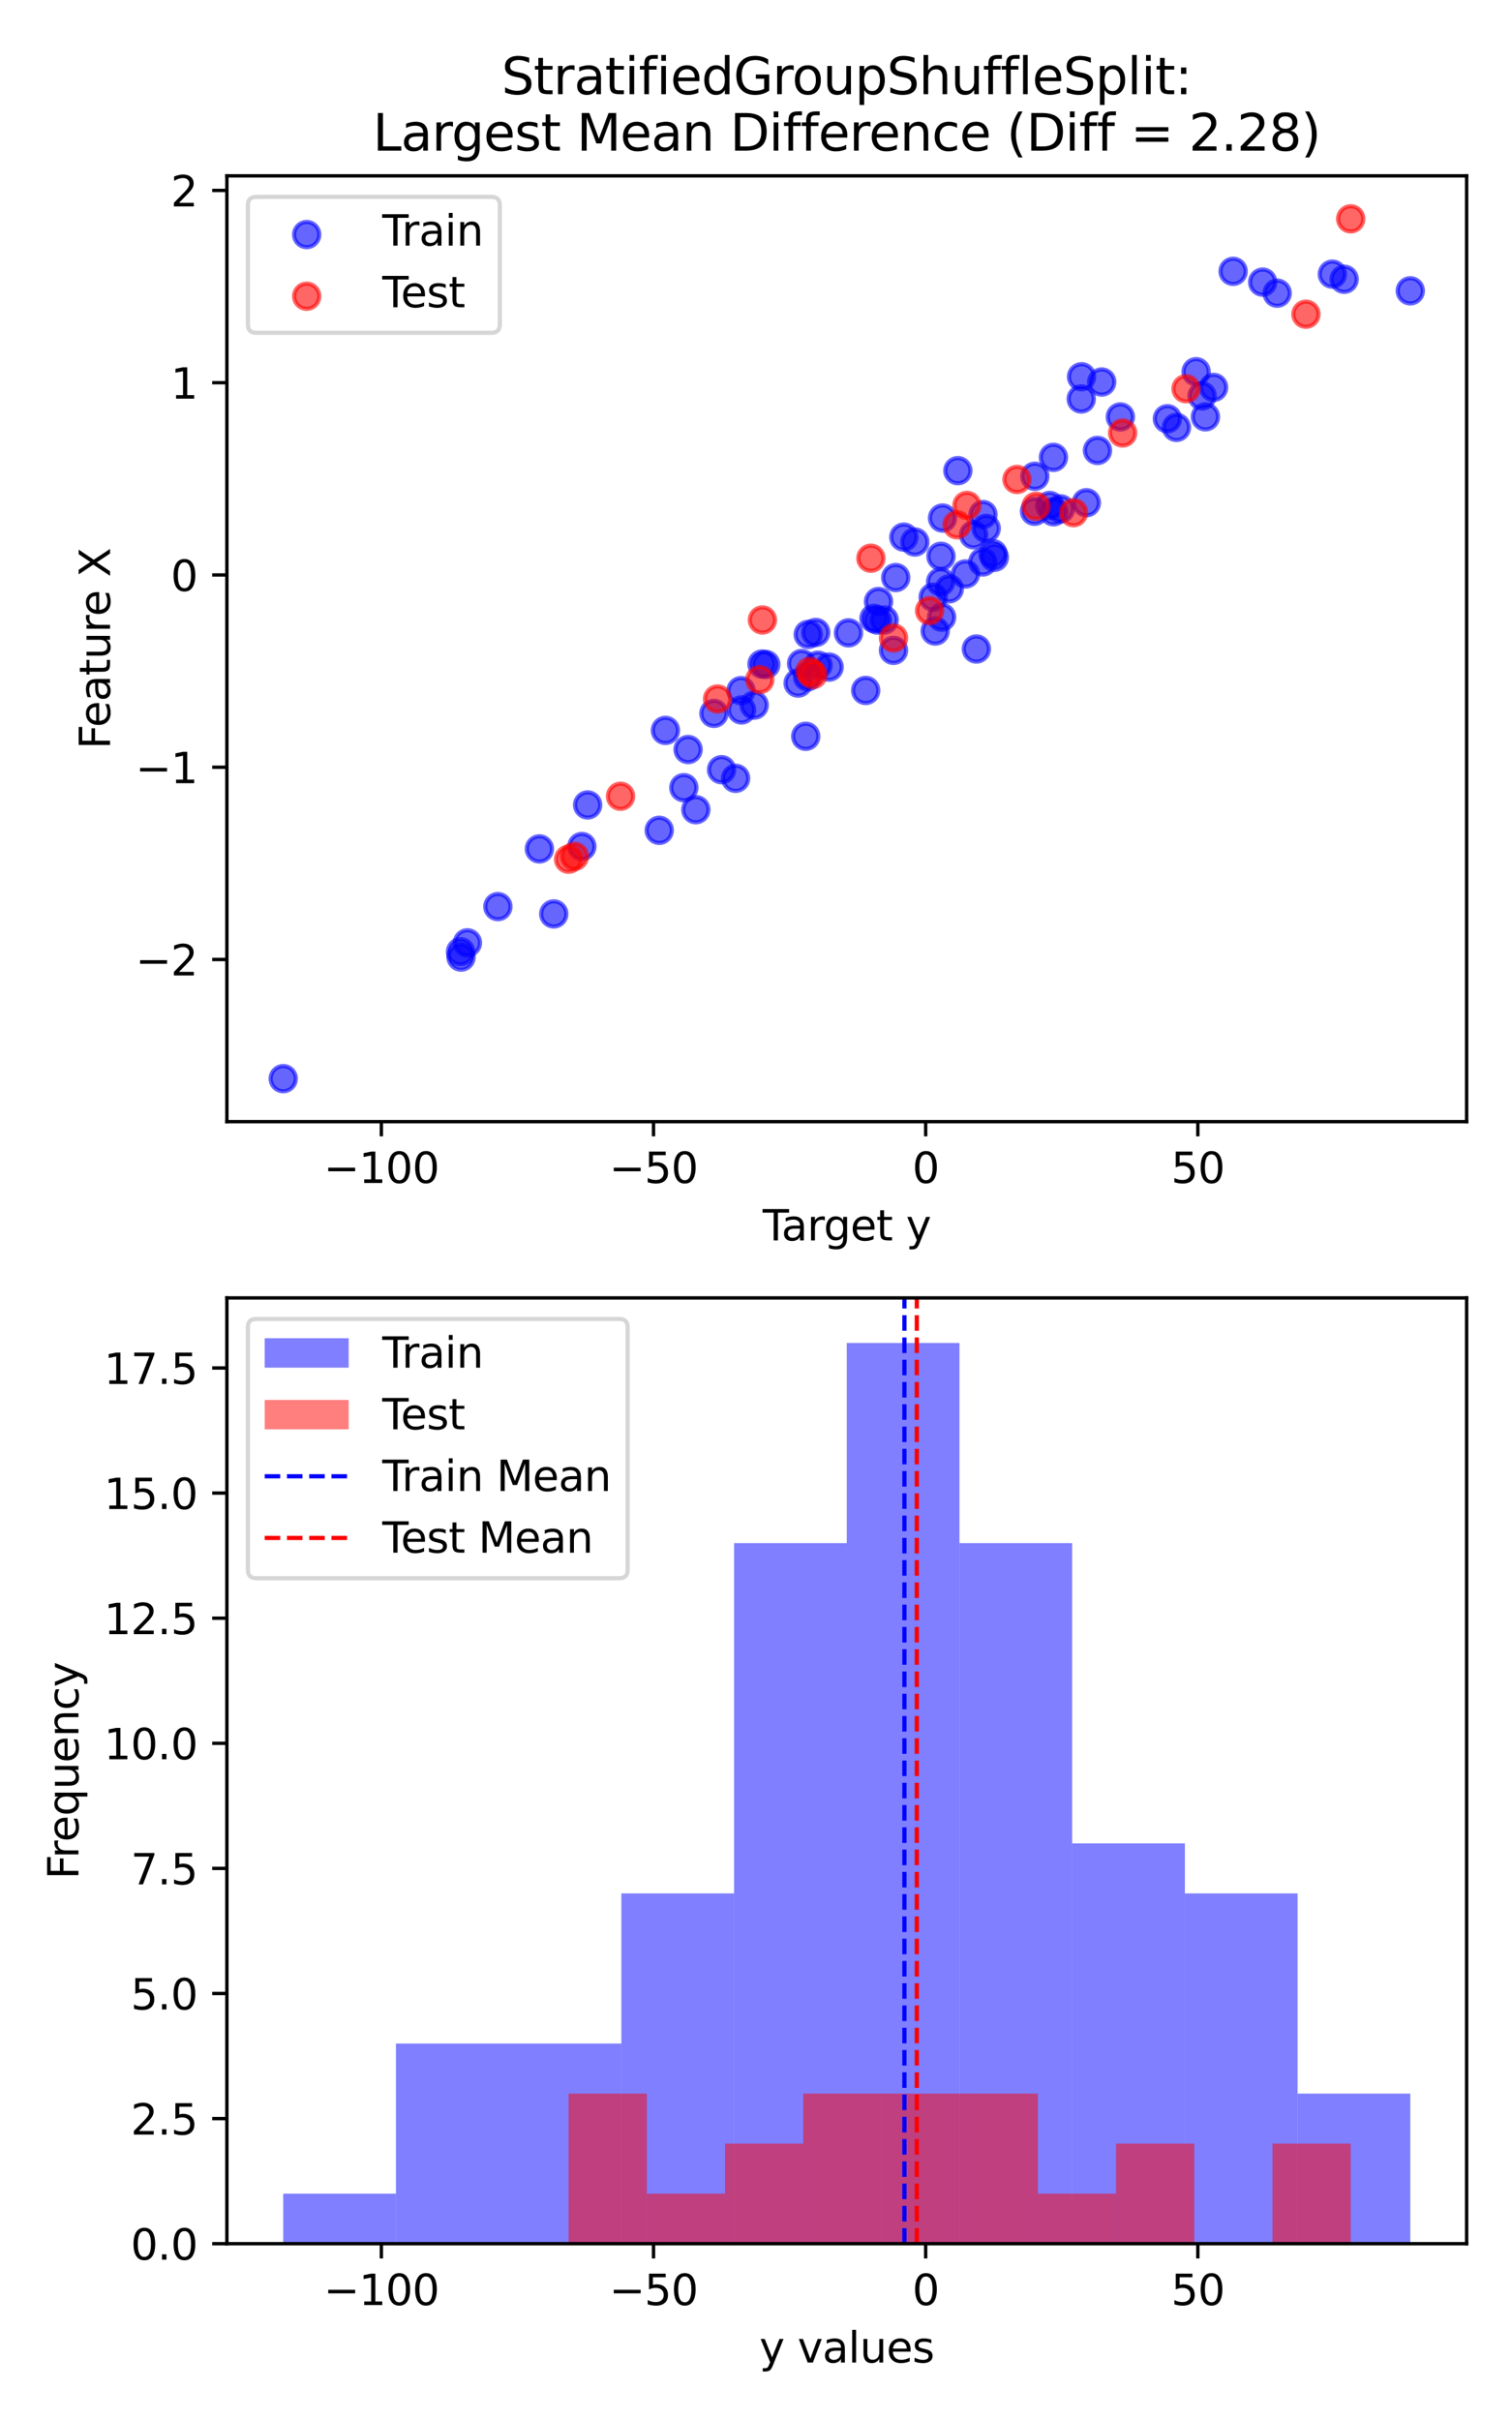 <?xml version="1.0" encoding="utf-8" standalone="no"?>
<!DOCTYPE svg PUBLIC "-//W3C//DTD SVG 1.1//EN"
  "http://www.w3.org/Graphics/SVG/1.1/DTD/svg11.dtd">
<svg xmlns:xlink="http://www.w3.org/1999/xlink" width="360pt" height="576pt" viewBox="0 0 360 576" xmlns="http://www.w3.org/2000/svg" version="1.1">
 <defs>
  <style type="text/css">*{stroke-linejoin: round; stroke-linecap: butt}</style>
 </defs>
 <g id="figure_1">
  <g id="patch_1">
   <path d="M 0 576 
L 360 576 
L 360 0 
L 0 0 
z
" style="fill: #ffffff"/>
  </g>
  <g id="axes_1">
   <g id="patch_2">
    <path d="M 54.02 266.968 
L 349.2 266.968 
L 349.2 41.856 
L 54.02 41.856 
z
" style="fill: #ffffff"/>
   </g>
   <g id="PathCollection_1">
    <defs>
     <path id="m5d47b882ef" d="M 0 3 
C 0.796 3 1.559 2.684 2.121 2.121 
C 2.684 1.559 3 0.796 3 0 
C 3 -0.796 2.684 -1.559 2.121 -2.121 
C 1.559 -2.684 0.796 -3 0 -3 
C -0.796 -3 -1.559 -2.684 -2.121 -2.121 
C -2.684 -1.559 -3 -0.796 -3 0 
C -3 0.796 -2.684 1.559 -2.121 2.121 
C -1.559 2.684 -0.796 3 0 3 
z
" style="stroke: #0000ff; stroke-opacity: 0.6"/>
    </defs>
    <g clip-path="url(#pacba5c7663)">
     <use xlink:href="#m5d47b882ef" x="286.207" y="94.235" style="fill: #0000ff; fill-opacity: 0.6; stroke: #0000ff; stroke-opacity: 0.6"/>
     <use xlink:href="#m5d47b882ef" x="175.145" y="185.254" style="fill: #0000ff; fill-opacity: 0.6; stroke: #0000ff; stroke-opacity: 0.6"/>
     <use xlink:href="#m5d47b882ef" x="234.04" y="122.471" style="fill: #0000ff; fill-opacity: 0.6; stroke: #0000ff; stroke-opacity: 0.6"/>
     <use xlink:href="#m5d47b882ef" x="197.409" y="158.78" style="fill: #0000ff; fill-opacity: 0.6; stroke: #0000ff; stroke-opacity: 0.6"/>
     <use xlink:href="#m5d47b882ef" x="261.305" y="107.212" style="fill: #0000ff; fill-opacity: 0.6; stroke: #0000ff; stroke-opacity: 0.6"/>
     <use xlink:href="#m5d47b882ef" x="181.429" y="158.058" style="fill: #0000ff; fill-opacity: 0.6; stroke: #0000ff; stroke-opacity: 0.6"/>
     <use xlink:href="#m5d47b882ef" x="228.06" y="112.023" style="fill: #0000ff; fill-opacity: 0.6; stroke: #0000ff; stroke-opacity: 0.6"/>
     <use xlink:href="#m5d47b882ef" x="250.819" y="108.86" style="fill: #0000ff; fill-opacity: 0.6; stroke: #0000ff; stroke-opacity: 0.6"/>
     <use xlink:href="#m5d47b882ef" x="262.314" y="90.928" style="fill: #0000ff; fill-opacity: 0.6; stroke: #0000ff; stroke-opacity: 0.6"/>
     <use xlink:href="#m5d47b882ef" x="266.749" y="99.24" style="fill: #0000ff; fill-opacity: 0.6; stroke: #0000ff; stroke-opacity: 0.6"/>
     <use xlink:href="#m5d47b882ef" x="320.037" y="66.469" style="fill: #0000ff; fill-opacity: 0.6; stroke: #0000ff; stroke-opacity: 0.6"/>
     <use xlink:href="#m5d47b882ef" x="224.188" y="146.904" style="fill: #0000ff; fill-opacity: 0.6; stroke: #0000ff; stroke-opacity: 0.6"/>
     <use xlink:href="#m5d47b882ef" x="158.435" y="173.85" style="fill: #0000ff; fill-opacity: 0.6; stroke: #0000ff; stroke-opacity: 0.6"/>
     <use xlink:href="#m5d47b882ef" x="236.749" y="132.653" style="fill: #0000ff; fill-opacity: 0.6; stroke: #0000ff; stroke-opacity: 0.6"/>
     <use xlink:href="#m5d47b882ef" x="109.651" y="226.53" style="fill: #0000ff; fill-opacity: 0.6; stroke: #0000ff; stroke-opacity: 0.6"/>
     <use xlink:href="#m5d47b882ef" x="246.384" y="113.364" style="fill: #0000ff; fill-opacity: 0.6; stroke: #0000ff; stroke-opacity: 0.6"/>
     <use xlink:href="#m5d47b882ef" x="257.508" y="89.671" style="fill: #0000ff; fill-opacity: 0.6; stroke: #0000ff; stroke-opacity: 0.6"/>
     <use xlink:href="#m5d47b882ef" x="67.437" y="256.736" style="fill: #0000ff; fill-opacity: 0.6; stroke: #0000ff; stroke-opacity: 0.6"/>
     <use xlink:href="#m5d47b882ef" x="224.041" y="132.409" style="fill: #0000ff; fill-opacity: 0.6; stroke: #0000ff; stroke-opacity: 0.6"/>
     <use xlink:href="#m5d47b882ef" x="182.34" y="158.164" style="fill: #0000ff; fill-opacity: 0.6; stroke: #0000ff; stroke-opacity: 0.6"/>
     <use xlink:href="#m5d47b882ef" x="257.437" y="94.961" style="fill: #0000ff; fill-opacity: 0.6; stroke: #0000ff; stroke-opacity: 0.6"/>
     <use xlink:href="#m5d47b882ef" x="317.227" y="65.251" style="fill: #0000ff; fill-opacity: 0.6; stroke: #0000ff; stroke-opacity: 0.6"/>
     <use xlink:href="#m5d47b882ef" x="304.087" y="69.781" style="fill: #0000ff; fill-opacity: 0.6; stroke: #0000ff; stroke-opacity: 0.6"/>
     <use xlink:href="#m5d47b882ef" x="206.117" y="164.338" style="fill: #0000ff; fill-opacity: 0.6; stroke: #0000ff; stroke-opacity: 0.6"/>
     <use xlink:href="#m5d47b882ef" x="223.961" y="138.491" style="fill: #0000ff; fill-opacity: 0.6; stroke: #0000ff; stroke-opacity: 0.6"/>
     <use xlink:href="#m5d47b882ef" x="176.435" y="164.387" style="fill: #0000ff; fill-opacity: 0.6; stroke: #0000ff; stroke-opacity: 0.6"/>
     <use xlink:href="#m5d47b882ef" x="139.918" y="191.592" style="fill: #0000ff; fill-opacity: 0.6; stroke: #0000ff; stroke-opacity: 0.6"/>
     <use xlink:href="#m5d47b882ef" x="258.658" y="119.659" style="fill: #0000ff; fill-opacity: 0.6; stroke: #0000ff; stroke-opacity: 0.6"/>
     <use xlink:href="#m5d47b882ef" x="192.284" y="161.094" style="fill: #0000ff; fill-opacity: 0.6; stroke: #0000ff; stroke-opacity: 0.6"/>
     <use xlink:href="#m5d47b882ef" x="163.83" y="178.404" style="fill: #0000ff; fill-opacity: 0.6; stroke: #0000ff; stroke-opacity: 0.6"/>
     <use xlink:href="#m5d47b882ef" x="215.199" y="127.843" style="fill: #0000ff; fill-opacity: 0.6; stroke: #0000ff; stroke-opacity: 0.6"/>
     <use xlink:href="#m5d47b882ef" x="194.221" y="150.535" style="fill: #0000ff; fill-opacity: 0.6; stroke: #0000ff; stroke-opacity: 0.6"/>
     <use xlink:href="#m5d47b882ef" x="287.011" y="99.211" style="fill: #0000ff; fill-opacity: 0.6; stroke: #0000ff; stroke-opacity: 0.6"/>
     <use xlink:href="#m5d47b882ef" x="222.663" y="150.2" style="fill: #0000ff; fill-opacity: 0.6; stroke: #0000ff; stroke-opacity: 0.6"/>
     <use xlink:href="#m5d47b882ef" x="249.927" y="120.314" style="fill: #0000ff; fill-opacity: 0.6; stroke: #0000ff; stroke-opacity: 0.6"/>
     <use xlink:href="#m5d47b882ef" x="179.574" y="167.829" style="fill: #0000ff; fill-opacity: 0.6; stroke: #0000ff; stroke-opacity: 0.6"/>
     <use xlink:href="#m5d47b882ef" x="300.635" y="67.155" style="fill: #0000ff; fill-opacity: 0.6; stroke: #0000ff; stroke-opacity: 0.6"/>
     <use xlink:href="#m5d47b882ef" x="210.517" y="147.567" style="fill: #0000ff; fill-opacity: 0.6; stroke: #0000ff; stroke-opacity: 0.6"/>
     <use xlink:href="#m5d47b882ef" x="212.737" y="154.795" style="fill: #0000ff; fill-opacity: 0.6; stroke: #0000ff; stroke-opacity: 0.6"/>
     <use xlink:href="#m5d47b882ef" x="202.024" y="150.631" style="fill: #0000ff; fill-opacity: 0.6; stroke: #0000ff; stroke-opacity: 0.6"/>
     <use xlink:href="#m5d47b882ef" x="250.846" y="121.808" style="fill: #0000ff; fill-opacity: 0.6; stroke: #0000ff; stroke-opacity: 0.6"/>
     <use xlink:href="#m5d47b882ef" x="231.815" y="127.294" style="fill: #0000ff; fill-opacity: 0.6; stroke: #0000ff; stroke-opacity: 0.6"/>
     <use xlink:href="#m5d47b882ef" x="229.877" y="136.618" style="fill: #0000ff; fill-opacity: 0.6; stroke: #0000ff; stroke-opacity: 0.6"/>
     <use xlink:href="#m5d47b882ef" x="335.783" y="69.221" style="fill: #0000ff; fill-opacity: 0.6; stroke: #0000ff; stroke-opacity: 0.6"/>
     <use xlink:href="#m5d47b882ef" x="232.474" y="154.474" style="fill: #0000ff; fill-opacity: 0.6; stroke: #0000ff; stroke-opacity: 0.6"/>
     <use xlink:href="#m5d47b882ef" x="252.514" y="121.127" style="fill: #0000ff; fill-opacity: 0.6; stroke: #0000ff; stroke-opacity: 0.6"/>
     <use xlink:href="#m5d47b882ef" x="246.322" y="121.693" style="fill: #0000ff; fill-opacity: 0.6; stroke: #0000ff; stroke-opacity: 0.6"/>
     <use xlink:href="#m5d47b882ef" x="208.906" y="147.587" style="fill: #0000ff; fill-opacity: 0.6; stroke: #0000ff; stroke-opacity: 0.6"/>
     <use xlink:href="#m5d47b882ef" x="109.774" y="227.806" style="fill: #0000ff; fill-opacity: 0.6; stroke: #0000ff; stroke-opacity: 0.6"/>
     <use xlink:href="#m5d47b882ef" x="208.089" y="147.184" style="fill: #0000ff; fill-opacity: 0.6; stroke: #0000ff; stroke-opacity: 0.6"/>
     <use xlink:href="#m5d47b882ef" x="162.816" y="187.479" style="fill: #0000ff; fill-opacity: 0.6; stroke: #0000ff; stroke-opacity: 0.6"/>
     <use xlink:href="#m5d47b882ef" x="176.556" y="168.979" style="fill: #0000ff; fill-opacity: 0.6; stroke: #0000ff; stroke-opacity: 0.6"/>
     <use xlink:href="#m5d47b882ef" x="118.545" y="215.787" style="fill: #0000ff; fill-opacity: 0.6; stroke: #0000ff; stroke-opacity: 0.6"/>
     <use xlink:href="#m5d47b882ef" x="111.292" y="224.407" style="fill: #0000ff; fill-opacity: 0.6; stroke: #0000ff; stroke-opacity: 0.6"/>
     <use xlink:href="#m5d47b882ef" x="190.032" y="162.583" style="fill: #0000ff; fill-opacity: 0.6; stroke: #0000ff; stroke-opacity: 0.6"/>
     <use xlink:href="#m5d47b882ef" x="280.108" y="101.733" style="fill: #0000ff; fill-opacity: 0.6; stroke: #0000ff; stroke-opacity: 0.6"/>
     <use xlink:href="#m5d47b882ef" x="277.951" y="99.669" style="fill: #0000ff; fill-opacity: 0.6; stroke: #0000ff; stroke-opacity: 0.6"/>
     <use xlink:href="#m5d47b882ef" x="138.536" y="201.481" style="fill: #0000ff; fill-opacity: 0.6; stroke: #0000ff; stroke-opacity: 0.6"/>
     <use xlink:href="#m5d47b882ef" x="165.677" y="192.72" style="fill: #0000ff; fill-opacity: 0.6; stroke: #0000ff; stroke-opacity: 0.6"/>
     <use xlink:href="#m5d47b882ef" x="191.84" y="175.256" style="fill: #0000ff; fill-opacity: 0.6; stroke: #0000ff; stroke-opacity: 0.6"/>
     <use xlink:href="#m5d47b882ef" x="293.604" y="64.584" style="fill: #0000ff; fill-opacity: 0.6; stroke: #0000ff; stroke-opacity: 0.6"/>
     <use xlink:href="#m5d47b882ef" x="288.943" y="92.209" style="fill: #0000ff; fill-opacity: 0.6; stroke: #0000ff; stroke-opacity: 0.6"/>
     <use xlink:href="#m5d47b882ef" x="234.813" y="125.779" style="fill: #0000ff; fill-opacity: 0.6; stroke: #0000ff; stroke-opacity: 0.6"/>
     <use xlink:href="#m5d47b882ef" x="224.415" y="123.301" style="fill: #0000ff; fill-opacity: 0.6; stroke: #0000ff; stroke-opacity: 0.6"/>
     <use xlink:href="#m5d47b882ef" x="131.848" y="217.531" style="fill: #0000ff; fill-opacity: 0.6; stroke: #0000ff; stroke-opacity: 0.6"/>
     <use xlink:href="#m5d47b882ef" x="236.418" y="131.776" style="fill: #0000ff; fill-opacity: 0.6; stroke: #0000ff; stroke-opacity: 0.6"/>
     <use xlink:href="#m5d47b882ef" x="217.814" y="129.01" style="fill: #0000ff; fill-opacity: 0.6; stroke: #0000ff; stroke-opacity: 0.6"/>
     <use xlink:href="#m5d47b882ef" x="156.961" y="197.632" style="fill: #0000ff; fill-opacity: 0.6; stroke: #0000ff; stroke-opacity: 0.6"/>
     <use xlink:href="#m5d47b882ef" x="284.791" y="88.476" style="fill: #0000ff; fill-opacity: 0.6; stroke: #0000ff; stroke-opacity: 0.6"/>
     <use xlink:href="#m5d47b882ef" x="222.184" y="142.144" style="fill: #0000ff; fill-opacity: 0.6; stroke: #0000ff; stroke-opacity: 0.6"/>
     <use xlink:href="#m5d47b882ef" x="194.761" y="158.336" style="fill: #0000ff; fill-opacity: 0.6; stroke: #0000ff; stroke-opacity: 0.6"/>
     <use xlink:href="#m5d47b882ef" x="213.273" y="137.469" style="fill: #0000ff; fill-opacity: 0.6; stroke: #0000ff; stroke-opacity: 0.6"/>
     <use xlink:href="#m5d47b882ef" x="171.8" y="183.201" style="fill: #0000ff; fill-opacity: 0.6; stroke: #0000ff; stroke-opacity: 0.6"/>
     <use xlink:href="#m5d47b882ef" x="209.171" y="143.179" style="fill: #0000ff; fill-opacity: 0.6; stroke: #0000ff; stroke-opacity: 0.6"/>
     <use xlink:href="#m5d47b882ef" x="233.995" y="133.762" style="fill: #0000ff; fill-opacity: 0.6; stroke: #0000ff; stroke-opacity: 0.6"/>
     <use xlink:href="#m5d47b882ef" x="190.856" y="157.931" style="fill: #0000ff; fill-opacity: 0.6; stroke: #0000ff; stroke-opacity: 0.6"/>
     <use xlink:href="#m5d47b882ef" x="128.425" y="202.051" style="fill: #0000ff; fill-opacity: 0.6; stroke: #0000ff; stroke-opacity: 0.6"/>
     <use xlink:href="#m5d47b882ef" x="169.982" y="169.793" style="fill: #0000ff; fill-opacity: 0.6; stroke: #0000ff; stroke-opacity: 0.6"/>
     <use xlink:href="#m5d47b882ef" x="226.021" y="140.147" style="fill: #0000ff; fill-opacity: 0.6; stroke: #0000ff; stroke-opacity: 0.6"/>
     <use xlink:href="#m5d47b882ef" x="192.433" y="151.002" style="fill: #0000ff; fill-opacity: 0.6; stroke: #0000ff; stroke-opacity: 0.6"/>
    </g>
   </g>
   <g id="PathCollection_2">
    <defs>
     <path id="m75a3aa0523" d="M 0 3 
C 0.796 3 1.559 2.684 2.121 2.121 
C 2.684 1.559 3 0.796 3 0 
C 3 -0.796 2.684 -1.559 2.121 -2.121 
C 1.559 -2.684 0.796 -3 0 -3 
C -0.796 -3 -1.559 -2.684 -2.121 -2.121 
C -2.684 -1.559 -3 -0.796 -3 0 
C -3 0.796 -2.684 1.559 -2.121 2.121 
C -1.559 2.684 -0.796 3 0 3 
z
" style="stroke: #ff0000; stroke-opacity: 0.6"/>
    </defs>
    <g clip-path="url(#pacba5c7663)">
     <use xlink:href="#m75a3aa0523" x="207.354" y="132.868" style="fill: #ff0000; fill-opacity: 0.6; stroke: #ff0000; stroke-opacity: 0.6"/>
     <use xlink:href="#m75a3aa0523" x="267.296" y="103.058" style="fill: #ff0000; fill-opacity: 0.6; stroke: #ff0000; stroke-opacity: 0.6"/>
     <use xlink:href="#m75a3aa0523" x="242.142" y="114.121" style="fill: #ff0000; fill-opacity: 0.6; stroke: #ff0000; stroke-opacity: 0.6"/>
     <use xlink:href="#m75a3aa0523" x="246.688" y="120.51" style="fill: #ff0000; fill-opacity: 0.6; stroke: #ff0000; stroke-opacity: 0.6"/>
     <use xlink:href="#m75a3aa0523" x="227.872" y="124.905" style="fill: #ff0000; fill-opacity: 0.6; stroke: #ff0000; stroke-opacity: 0.6"/>
     <use xlink:href="#m75a3aa0523" x="230.226" y="120.303" style="fill: #ff0000; fill-opacity: 0.6; stroke: #ff0000; stroke-opacity: 0.6"/>
     <use xlink:href="#m75a3aa0523" x="193.577" y="160.569" style="fill: #ff0000; fill-opacity: 0.6; stroke: #ff0000; stroke-opacity: 0.6"/>
     <use xlink:href="#m75a3aa0523" x="170.85" y="166.373" style="fill: #ff0000; fill-opacity: 0.6; stroke: #ff0000; stroke-opacity: 0.6"/>
     <use xlink:href="#m75a3aa0523" x="212.743" y="151.846" style="fill: #ff0000; fill-opacity: 0.6; stroke: #ff0000; stroke-opacity: 0.6"/>
     <use xlink:href="#m75a3aa0523" x="181.524" y="147.566" style="fill: #ff0000; fill-opacity: 0.6; stroke: #ff0000; stroke-opacity: 0.6"/>
     <use xlink:href="#m75a3aa0523" x="221.337" y="145.348" style="fill: #ff0000; fill-opacity: 0.6; stroke: #ff0000; stroke-opacity: 0.6"/>
     <use xlink:href="#m75a3aa0523" x="255.605" y="122.021" style="fill: #ff0000; fill-opacity: 0.6; stroke: #ff0000; stroke-opacity: 0.6"/>
     <use xlink:href="#m75a3aa0523" x="136.794" y="203.825" style="fill: #ff0000; fill-opacity: 0.6; stroke: #ff0000; stroke-opacity: 0.6"/>
     <use xlink:href="#m75a3aa0523" x="282.392" y="92.525" style="fill: #ff0000; fill-opacity: 0.6; stroke: #ff0000; stroke-opacity: 0.6"/>
     <use xlink:href="#m75a3aa0523" x="135.385" y="204.511" style="fill: #ff0000; fill-opacity: 0.6; stroke: #ff0000; stroke-opacity: 0.6"/>
     <use xlink:href="#m75a3aa0523" x="180.901" y="161.764" style="fill: #ff0000; fill-opacity: 0.6; stroke: #ff0000; stroke-opacity: 0.6"/>
     <use xlink:href="#m75a3aa0523" x="147.743" y="189.523" style="fill: #ff0000; fill-opacity: 0.6; stroke: #ff0000; stroke-opacity: 0.6"/>
     <use xlink:href="#m75a3aa0523" x="310.937" y="74.788" style="fill: #ff0000; fill-opacity: 0.6; stroke: #ff0000; stroke-opacity: 0.6"/>
     <use xlink:href="#m75a3aa0523" x="192.808" y="159.813" style="fill: #ff0000; fill-opacity: 0.6; stroke: #ff0000; stroke-opacity: 0.6"/>
     <use xlink:href="#m75a3aa0523" x="321.594" y="52.088" style="fill: #ff0000; fill-opacity: 0.6; stroke: #ff0000; stroke-opacity: 0.6"/>
    </g>
   </g>
   <g id="matplotlib.axis_1">
    <g id="xtick_1">
     <g id="line2d_1">
      <defs>
       <path id="m6f88dacaa7" d="M 0 0 
L 0 3.5 
" style="stroke: #000000; stroke-width: 0.8"/>
      </defs>
      <g>
       <use xlink:href="#m6f88dacaa7" x="90.8" y="266.968" style="stroke: #000000; stroke-width: 0.8"/>
      </g>
     </g>
     <g id="text_1">
      <!-- −100 -->
      <g transform="translate(77.067 281.566) scale(0.1 -0.1)">
       <defs>
        <path id="DejaVuSans-2212" d="M 678 2272 
L 4684 2272 
L 4684 1741 
L 678 1741 
L 678 2272 
z
" transform="scale(0.016)"/>
        <path id="DejaVuSans-31" d="M 794 531 
L 1825 531 
L 1825 4091 
L 703 3866 
L 703 4441 
L 1819 4666 
L 2450 4666 
L 2450 531 
L 3481 531 
L 3481 0 
L 794 0 
L 794 531 
z
" transform="scale(0.016)"/>
        <path id="DejaVuSans-30" d="M 2034 4250 
Q 1547 4250 1301 3770 
Q 1056 3291 1056 2328 
Q 1056 1369 1301 889 
Q 1547 409 2034 409 
Q 2525 409 2770 889 
Q 3016 1369 3016 2328 
Q 3016 3291 2770 3770 
Q 2525 4250 2034 4250 
z
M 2034 4750 
Q 2819 4750 3233 4129 
Q 3647 3509 3647 2328 
Q 3647 1150 3233 529 
Q 2819 -91 2034 -91 
Q 1250 -91 836 529 
Q 422 1150 422 2328 
Q 422 3509 836 4129 
Q 1250 4750 2034 4750 
z
" transform="scale(0.016)"/>
       </defs>
       <use xlink:href="#DejaVuSans-2212"/>
       <use xlink:href="#DejaVuSans-31" x="83.789"/>
       <use xlink:href="#DejaVuSans-30" x="147.412"/>
       <use xlink:href="#DejaVuSans-30" x="211.035"/>
      </g>
     </g>
    </g>
    <g id="xtick_2">
     <g id="line2d_2">
      <g>
       <use xlink:href="#m6f88dacaa7" x="155.599" y="266.968" style="stroke: #000000; stroke-width: 0.8"/>
      </g>
     </g>
     <g id="text_2">
      <!-- −50 -->
      <g transform="translate(145.047 281.566) scale(0.1 -0.1)">
       <defs>
        <path id="DejaVuSans-35" d="M 691 4666 
L 3169 4666 
L 3169 4134 
L 1269 4134 
L 1269 2991 
Q 1406 3038 1543 3061 
Q 1681 3084 1819 3084 
Q 2600 3084 3056 2656 
Q 3513 2228 3513 1497 
Q 3513 744 3044 326 
Q 2575 -91 1722 -91 
Q 1428 -91 1123 -41 
Q 819 9 494 109 
L 494 744 
Q 775 591 1075 516 
Q 1375 441 1709 441 
Q 2250 441 2565 725 
Q 2881 1009 2881 1497 
Q 2881 1984 2565 2268 
Q 2250 2553 1709 2553 
Q 1456 2553 1204 2497 
Q 953 2441 691 2322 
L 691 4666 
z
" transform="scale(0.016)"/>
       </defs>
       <use xlink:href="#DejaVuSans-2212"/>
       <use xlink:href="#DejaVuSans-35" x="83.789"/>
       <use xlink:href="#DejaVuSans-30" x="147.412"/>
      </g>
     </g>
    </g>
    <g id="xtick_3">
     <g id="line2d_3">
      <g>
       <use xlink:href="#m6f88dacaa7" x="220.398" y="266.968" style="stroke: #000000; stroke-width: 0.8"/>
      </g>
     </g>
     <g id="text_3">
      <!-- 0 -->
      <g transform="translate(217.217 281.566) scale(0.1 -0.1)">
       <use xlink:href="#DejaVuSans-30"/>
      </g>
     </g>
    </g>
    <g id="xtick_4">
     <g id="line2d_4">
      <g>
       <use xlink:href="#m6f88dacaa7" x="285.197" y="266.968" style="stroke: #000000; stroke-width: 0.8"/>
      </g>
     </g>
     <g id="text_4">
      <!-- 50 -->
      <g transform="translate(278.834 281.566) scale(0.1 -0.1)">
       <use xlink:href="#DejaVuSans-35"/>
       <use xlink:href="#DejaVuSans-30" x="63.623"/>
      </g>
     </g>
    </g>
    <g id="text_5">
     <!-- Target y -->
     <g transform="translate(181.59 295.245) scale(0.1 -0.1)">
      <defs>
       <path id="DejaVuSans-54" d="M -19 4666 
L 3928 4666 
L 3928 4134 
L 2272 4134 
L 2272 0 
L 1638 0 
L 1638 4134 
L -19 4134 
L -19 4666 
z
" transform="scale(0.016)"/>
       <path id="DejaVuSans-61" d="M 2194 1759 
Q 1497 1759 1228 1600 
Q 959 1441 959 1056 
Q 959 750 1161 570 
Q 1363 391 1709 391 
Q 2188 391 2477 730 
Q 2766 1069 2766 1631 
L 2766 1759 
L 2194 1759 
z
M 3341 1997 
L 3341 0 
L 2766 0 
L 2766 531 
Q 2569 213 2275 61 
Q 1981 -91 1556 -91 
Q 1019 -91 701 211 
Q 384 513 384 1019 
Q 384 1609 779 1909 
Q 1175 2209 1959 2209 
L 2766 2209 
L 2766 2266 
Q 2766 2663 2505 2880 
Q 2244 3097 1772 3097 
Q 1472 3097 1187 3025 
Q 903 2953 641 2809 
L 641 3341 
Q 956 3463 1253 3523 
Q 1550 3584 1831 3584 
Q 2591 3584 2966 3190 
Q 3341 2797 3341 1997 
z
" transform="scale(0.016)"/>
       <path id="DejaVuSans-72" d="M 2631 2963 
Q 2534 3019 2420 3045 
Q 2306 3072 2169 3072 
Q 1681 3072 1420 2755 
Q 1159 2438 1159 1844 
L 1159 0 
L 581 0 
L 581 3500 
L 1159 3500 
L 1159 2956 
Q 1341 3275 1631 3429 
Q 1922 3584 2338 3584 
Q 2397 3584 2469 3576 
Q 2541 3569 2628 3553 
L 2631 2963 
z
" transform="scale(0.016)"/>
       <path id="DejaVuSans-67" d="M 2906 1791 
Q 2906 2416 2648 2759 
Q 2391 3103 1925 3103 
Q 1463 3103 1205 2759 
Q 947 2416 947 1791 
Q 947 1169 1205 825 
Q 1463 481 1925 481 
Q 2391 481 2648 825 
Q 2906 1169 2906 1791 
z
M 3481 434 
Q 3481 -459 3084 -895 
Q 2688 -1331 1869 -1331 
Q 1566 -1331 1297 -1286 
Q 1028 -1241 775 -1147 
L 775 -588 
Q 1028 -725 1275 -790 
Q 1522 -856 1778 -856 
Q 2344 -856 2625 -561 
Q 2906 -266 2906 331 
L 2906 616 
Q 2728 306 2450 153 
Q 2172 0 1784 0 
Q 1141 0 747 490 
Q 353 981 353 1791 
Q 353 2603 747 3093 
Q 1141 3584 1784 3584 
Q 2172 3584 2450 3431 
Q 2728 3278 2906 2969 
L 2906 3500 
L 3481 3500 
L 3481 434 
z
" transform="scale(0.016)"/>
       <path id="DejaVuSans-65" d="M 3597 1894 
L 3597 1613 
L 953 1613 
Q 991 1019 1311 708 
Q 1631 397 2203 397 
Q 2534 397 2845 478 
Q 3156 559 3463 722 
L 3463 178 
Q 3153 47 2828 -22 
Q 2503 -91 2169 -91 
Q 1331 -91 842 396 
Q 353 884 353 1716 
Q 353 2575 817 3079 
Q 1281 3584 2069 3584 
Q 2775 3584 3186 3129 
Q 3597 2675 3597 1894 
z
M 3022 2063 
Q 3016 2534 2758 2815 
Q 2500 3097 2075 3097 
Q 1594 3097 1305 2825 
Q 1016 2553 972 2059 
L 3022 2063 
z
" transform="scale(0.016)"/>
       <path id="DejaVuSans-74" d="M 1172 4494 
L 1172 3500 
L 2356 3500 
L 2356 3053 
L 1172 3053 
L 1172 1153 
Q 1172 725 1289 603 
Q 1406 481 1766 481 
L 2356 481 
L 2356 0 
L 1766 0 
Q 1100 0 847 248 
Q 594 497 594 1153 
L 594 3053 
L 172 3053 
L 172 3500 
L 594 3500 
L 594 4494 
L 1172 4494 
z
" transform="scale(0.016)"/>
       <path id="DejaVuSans-20" transform="scale(0.016)"/>
       <path id="DejaVuSans-79" d="M 2059 -325 
Q 1816 -950 1584 -1140 
Q 1353 -1331 966 -1331 
L 506 -1331 
L 506 -850 
L 844 -850 
Q 1081 -850 1212 -737 
Q 1344 -625 1503 -206 
L 1606 56 
L 191 3500 
L 800 3500 
L 1894 763 
L 2988 3500 
L 3597 3500 
L 2059 -325 
z
" transform="scale(0.016)"/>
      </defs>
      <use xlink:href="#DejaVuSans-54"/>
      <use xlink:href="#DejaVuSans-61" x="44.584"/>
      <use xlink:href="#DejaVuSans-72" x="105.863"/>
      <use xlink:href="#DejaVuSans-67" x="145.227"/>
      <use xlink:href="#DejaVuSans-65" x="208.703"/>
      <use xlink:href="#DejaVuSans-74" x="270.227"/>
      <use xlink:href="#DejaVuSans-20" x="309.436"/>
      <use xlink:href="#DejaVuSans-79" x="341.223"/>
     </g>
    </g>
   </g>
   <g id="matplotlib.axis_2">
    <g id="ytick_1">
     <g id="line2d_5">
      <defs>
       <path id="m3455468152" d="M 0 0 
L -3.5 0 
" style="stroke: #000000; stroke-width: 0.8"/>
      </defs>
      <g>
       <use xlink:href="#m3455468152" x="54.02" y="228.375" style="stroke: #000000; stroke-width: 0.8"/>
      </g>
     </g>
     <g id="text_6">
      <!-- −2 -->
      <g transform="translate(32.278 232.174) scale(0.1 -0.1)">
       <defs>
        <path id="DejaVuSans-32" d="M 1228 531 
L 3431 531 
L 3431 0 
L 469 0 
L 469 531 
Q 828 903 1448 1529 
Q 2069 2156 2228 2338 
Q 2531 2678 2651 2914 
Q 2772 3150 2772 3378 
Q 2772 3750 2511 3984 
Q 2250 4219 1831 4219 
Q 1534 4219 1204 4116 
Q 875 4013 500 3803 
L 500 4441 
Q 881 4594 1212 4672 
Q 1544 4750 1819 4750 
Q 2544 4750 2975 4387 
Q 3406 4025 3406 3419 
Q 3406 3131 3298 2873 
Q 3191 2616 2906 2266 
Q 2828 2175 2409 1742 
Q 1991 1309 1228 531 
z
" transform="scale(0.016)"/>
       </defs>
       <use xlink:href="#DejaVuSans-2212"/>
       <use xlink:href="#DejaVuSans-32" x="83.789"/>
      </g>
     </g>
    </g>
    <g id="ytick_2">
     <g id="line2d_6">
      <g>
       <use xlink:href="#m3455468152" x="54.02" y="182.613" style="stroke: #000000; stroke-width: 0.8"/>
      </g>
     </g>
     <g id="text_7">
      <!-- −1 -->
      <g transform="translate(32.278 186.413) scale(0.1 -0.1)">
       <use xlink:href="#DejaVuSans-2212"/>
       <use xlink:href="#DejaVuSans-31" x="83.789"/>
      </g>
     </g>
    </g>
    <g id="ytick_3">
     <g id="line2d_7">
      <g>
       <use xlink:href="#m3455468152" x="54.02" y="136.852" style="stroke: #000000; stroke-width: 0.8"/>
      </g>
     </g>
     <g id="text_8">
      <!-- 0 -->
      <g transform="translate(40.657 140.651) scale(0.1 -0.1)">
       <use xlink:href="#DejaVuSans-30"/>
      </g>
     </g>
    </g>
    <g id="ytick_4">
     <g id="line2d_8">
      <g>
       <use xlink:href="#m3455468152" x="54.02" y="91.09" style="stroke: #000000; stroke-width: 0.8"/>
      </g>
     </g>
     <g id="text_9">
      <!-- 1 -->
      <g transform="translate(40.657 94.889) scale(0.1 -0.1)">
       <use xlink:href="#DejaVuSans-31"/>
      </g>
     </g>
    </g>
    <g id="ytick_5">
     <g id="line2d_9">
      <g>
       <use xlink:href="#m3455468152" x="54.02" y="45.328" style="stroke: #000000; stroke-width: 0.8"/>
      </g>
     </g>
     <g id="text_10">
      <!-- 2 -->
      <g transform="translate(40.657 49.128) scale(0.1 -0.1)">
       <use xlink:href="#DejaVuSans-32"/>
      </g>
     </g>
    </g>
    <g id="text_11">
     <!-- Feature X -->
     <g transform="translate(26.198 178.316) rotate(-90) scale(0.1 -0.1)">
      <defs>
       <path id="DejaVuSans-46" d="M 628 4666 
L 3309 4666 
L 3309 4134 
L 1259 4134 
L 1259 2759 
L 3109 2759 
L 3109 2228 
L 1259 2228 
L 1259 0 
L 628 0 
L 628 4666 
z
" transform="scale(0.016)"/>
       <path id="DejaVuSans-75" d="M 544 1381 
L 544 3500 
L 1119 3500 
L 1119 1403 
Q 1119 906 1312 657 
Q 1506 409 1894 409 
Q 2359 409 2629 706 
Q 2900 1003 2900 1516 
L 2900 3500 
L 3475 3500 
L 3475 0 
L 2900 0 
L 2900 538 
Q 2691 219 2414 64 
Q 2138 -91 1772 -91 
Q 1169 -91 856 284 
Q 544 659 544 1381 
z
M 1991 3584 
L 1991 3584 
z
" transform="scale(0.016)"/>
       <path id="DejaVuSans-58" d="M 403 4666 
L 1081 4666 
L 2241 2931 
L 3406 4666 
L 4084 4666 
L 2584 2425 
L 4184 0 
L 3506 0 
L 2194 1984 
L 872 0 
L 191 0 
L 1856 2491 
L 403 4666 
z
" transform="scale(0.016)"/>
      </defs>
      <use xlink:href="#DejaVuSans-46"/>
      <use xlink:href="#DejaVuSans-65" x="52.02"/>
      <use xlink:href="#DejaVuSans-61" x="113.543"/>
      <use xlink:href="#DejaVuSans-74" x="174.822"/>
      <use xlink:href="#DejaVuSans-75" x="214.031"/>
      <use xlink:href="#DejaVuSans-72" x="277.41"/>
      <use xlink:href="#DejaVuSans-65" x="316.273"/>
      <use xlink:href="#DejaVuSans-20" x="377.797"/>
      <use xlink:href="#DejaVuSans-58" x="409.584"/>
     </g>
    </g>
   </g>
   <g id="patch_3">
    <path d="M 54.02 266.968 
L 54.02 41.856 
" style="fill: none; stroke: #000000; stroke-width: 0.8; stroke-linejoin: miter; stroke-linecap: square"/>
   </g>
   <g id="patch_4">
    <path d="M 349.2 266.968 
L 349.2 41.856 
" style="fill: none; stroke: #000000; stroke-width: 0.8; stroke-linejoin: miter; stroke-linecap: square"/>
   </g>
   <g id="patch_5">
    <path d="M 54.02 266.968 
L 349.2 266.968 
" style="fill: none; stroke: #000000; stroke-width: 0.8; stroke-linejoin: miter; stroke-linecap: square"/>
   </g>
   <g id="patch_6">
    <path d="M 54.02 41.856 
L 349.2 41.856 
" style="fill: none; stroke: #000000; stroke-width: 0.8; stroke-linejoin: miter; stroke-linecap: square"/>
   </g>
   <g id="text_12">
    <!-- StratifiedGroupShuffleSplit: -->
    <g transform="translate(119.42 22.419) scale(0.12 -0.12)">
     <defs>
      <path id="DejaVuSans-53" d="M 3425 4513 
L 3425 3897 
Q 3066 4069 2747 4153 
Q 2428 4238 2131 4238 
Q 1616 4238 1336 4038 
Q 1056 3838 1056 3469 
Q 1056 3159 1242 3001 
Q 1428 2844 1947 2747 
L 2328 2669 
Q 3034 2534 3370 2195 
Q 3706 1856 3706 1288 
Q 3706 609 3251 259 
Q 2797 -91 1919 -91 
Q 1588 -91 1214 -16 
Q 841 59 441 206 
L 441 856 
Q 825 641 1194 531 
Q 1563 422 1919 422 
Q 2459 422 2753 634 
Q 3047 847 3047 1241 
Q 3047 1584 2836 1778 
Q 2625 1972 2144 2069 
L 1759 2144 
Q 1053 2284 737 2584 
Q 422 2884 422 3419 
Q 422 4038 858 4394 
Q 1294 4750 2059 4750 
Q 2388 4750 2728 4690 
Q 3069 4631 3425 4513 
z
" transform="scale(0.016)"/>
      <path id="DejaVuSans-69" d="M 603 3500 
L 1178 3500 
L 1178 0 
L 603 0 
L 603 3500 
z
M 603 4863 
L 1178 4863 
L 1178 4134 
L 603 4134 
L 603 4863 
z
" transform="scale(0.016)"/>
      <path id="DejaVuSans-66" d="M 2375 4863 
L 2375 4384 
L 1825 4384 
Q 1516 4384 1395 4259 
Q 1275 4134 1275 3809 
L 1275 3500 
L 2222 3500 
L 2222 3053 
L 1275 3053 
L 1275 0 
L 697 0 
L 697 3053 
L 147 3053 
L 147 3500 
L 697 3500 
L 697 3744 
Q 697 4328 969 4595 
Q 1241 4863 1831 4863 
L 2375 4863 
z
" transform="scale(0.016)"/>
      <path id="DejaVuSans-64" d="M 2906 2969 
L 2906 4863 
L 3481 4863 
L 3481 0 
L 2906 0 
L 2906 525 
Q 2725 213 2448 61 
Q 2172 -91 1784 -91 
Q 1150 -91 751 415 
Q 353 922 353 1747 
Q 353 2572 751 3078 
Q 1150 3584 1784 3584 
Q 2172 3584 2448 3432 
Q 2725 3281 2906 2969 
z
M 947 1747 
Q 947 1113 1208 752 
Q 1469 391 1925 391 
Q 2381 391 2643 752 
Q 2906 1113 2906 1747 
Q 2906 2381 2643 2742 
Q 2381 3103 1925 3103 
Q 1469 3103 1208 2742 
Q 947 2381 947 1747 
z
" transform="scale(0.016)"/>
      <path id="DejaVuSans-47" d="M 3809 666 
L 3809 1919 
L 2778 1919 
L 2778 2438 
L 4434 2438 
L 4434 434 
Q 4069 175 3628 42 
Q 3188 -91 2688 -91 
Q 1594 -91 976 548 
Q 359 1188 359 2328 
Q 359 3472 976 4111 
Q 1594 4750 2688 4750 
Q 3144 4750 3555 4637 
Q 3966 4525 4313 4306 
L 4313 3634 
Q 3963 3931 3569 4081 
Q 3175 4231 2741 4231 
Q 1884 4231 1454 3753 
Q 1025 3275 1025 2328 
Q 1025 1384 1454 906 
Q 1884 428 2741 428 
Q 3075 428 3337 486 
Q 3600 544 3809 666 
z
" transform="scale(0.016)"/>
      <path id="DejaVuSans-6f" d="M 1959 3097 
Q 1497 3097 1228 2736 
Q 959 2375 959 1747 
Q 959 1119 1226 758 
Q 1494 397 1959 397 
Q 2419 397 2687 759 
Q 2956 1122 2956 1747 
Q 2956 2369 2687 2733 
Q 2419 3097 1959 3097 
z
M 1959 3584 
Q 2709 3584 3137 3096 
Q 3566 2609 3566 1747 
Q 3566 888 3137 398 
Q 2709 -91 1959 -91 
Q 1206 -91 779 398 
Q 353 888 353 1747 
Q 353 2609 779 3096 
Q 1206 3584 1959 3584 
z
" transform="scale(0.016)"/>
      <path id="DejaVuSans-70" d="M 1159 525 
L 1159 -1331 
L 581 -1331 
L 581 3500 
L 1159 3500 
L 1159 2969 
Q 1341 3281 1617 3432 
Q 1894 3584 2278 3584 
Q 2916 3584 3314 3078 
Q 3713 2572 3713 1747 
Q 3713 922 3314 415 
Q 2916 -91 2278 -91 
Q 1894 -91 1617 61 
Q 1341 213 1159 525 
z
M 3116 1747 
Q 3116 2381 2855 2742 
Q 2594 3103 2138 3103 
Q 1681 3103 1420 2742 
Q 1159 2381 1159 1747 
Q 1159 1113 1420 752 
Q 1681 391 2138 391 
Q 2594 391 2855 752 
Q 3116 1113 3116 1747 
z
" transform="scale(0.016)"/>
      <path id="DejaVuSans-68" d="M 3513 2113 
L 3513 0 
L 2938 0 
L 2938 2094 
Q 2938 2591 2744 2837 
Q 2550 3084 2163 3084 
Q 1697 3084 1428 2787 
Q 1159 2491 1159 1978 
L 1159 0 
L 581 0 
L 581 4863 
L 1159 4863 
L 1159 2956 
Q 1366 3272 1645 3428 
Q 1925 3584 2291 3584 
Q 2894 3584 3203 3211 
Q 3513 2838 3513 2113 
z
" transform="scale(0.016)"/>
      <path id="DejaVuSans-6c" d="M 603 4863 
L 1178 4863 
L 1178 0 
L 603 0 
L 603 4863 
z
" transform="scale(0.016)"/>
      <path id="DejaVuSans-3a" d="M 750 794 
L 1409 794 
L 1409 0 
L 750 0 
L 750 794 
z
M 750 3309 
L 1409 3309 
L 1409 2516 
L 750 2516 
L 750 3309 
z
" transform="scale(0.016)"/>
     </defs>
     <use xlink:href="#DejaVuSans-53"/>
     <use xlink:href="#DejaVuSans-74" x="63.477"/>
     <use xlink:href="#DejaVuSans-72" x="102.686"/>
     <use xlink:href="#DejaVuSans-61" x="143.799"/>
     <use xlink:href="#DejaVuSans-74" x="205.078"/>
     <use xlink:href="#DejaVuSans-69" x="244.287"/>
     <use xlink:href="#DejaVuSans-66" x="272.07"/>
     <use xlink:href="#DejaVuSans-69" x="307.275"/>
     <use xlink:href="#DejaVuSans-65" x="335.059"/>
     <use xlink:href="#DejaVuSans-64" x="396.582"/>
     <use xlink:href="#DejaVuSans-47" x="460.059"/>
     <use xlink:href="#DejaVuSans-72" x="537.549"/>
     <use xlink:href="#DejaVuSans-6f" x="576.412"/>
     <use xlink:href="#DejaVuSans-75" x="637.594"/>
     <use xlink:href="#DejaVuSans-70" x="700.973"/>
     <use xlink:href="#DejaVuSans-53" x="764.449"/>
     <use xlink:href="#DejaVuSans-68" x="827.926"/>
     <use xlink:href="#DejaVuSans-75" x="891.305"/>
     <use xlink:href="#DejaVuSans-66" x="954.684"/>
     <use xlink:href="#DejaVuSans-66" x="989.889"/>
     <use xlink:href="#DejaVuSans-6c" x="1025.094"/>
     <use xlink:href="#DejaVuSans-65" x="1052.877"/>
     <use xlink:href="#DejaVuSans-53" x="1114.4"/>
     <use xlink:href="#DejaVuSans-70" x="1177.877"/>
     <use xlink:href="#DejaVuSans-6c" x="1241.354"/>
     <use xlink:href="#DejaVuSans-69" x="1269.137"/>
     <use xlink:href="#DejaVuSans-74" x="1296.92"/>
     <use xlink:href="#DejaVuSans-3a" x="1336.129"/>
    </g>
    <!-- Largest Mean Difference (Diff = 2.28) -->
    <g transform="translate(88.767 35.856) scale(0.12 -0.12)">
     <defs>
      <path id="DejaVuSans-4c" d="M 628 4666 
L 1259 4666 
L 1259 531 
L 3531 531 
L 3531 0 
L 628 0 
L 628 4666 
z
" transform="scale(0.016)"/>
      <path id="DejaVuSans-73" d="M 2834 3397 
L 2834 2853 
Q 2591 2978 2328 3040 
Q 2066 3103 1784 3103 
Q 1356 3103 1142 2972 
Q 928 2841 928 2578 
Q 928 2378 1081 2264 
Q 1234 2150 1697 2047 
L 1894 2003 
Q 2506 1872 2764 1633 
Q 3022 1394 3022 966 
Q 3022 478 2636 193 
Q 2250 -91 1575 -91 
Q 1294 -91 989 -36 
Q 684 19 347 128 
L 347 722 
Q 666 556 975 473 
Q 1284 391 1588 391 
Q 1994 391 2212 530 
Q 2431 669 2431 922 
Q 2431 1156 2273 1281 
Q 2116 1406 1581 1522 
L 1381 1569 
Q 847 1681 609 1914 
Q 372 2147 372 2553 
Q 372 3047 722 3315 
Q 1072 3584 1716 3584 
Q 2034 3584 2315 3537 
Q 2597 3491 2834 3397 
z
" transform="scale(0.016)"/>
      <path id="DejaVuSans-4d" d="M 628 4666 
L 1569 4666 
L 2759 1491 
L 3956 4666 
L 4897 4666 
L 4897 0 
L 4281 0 
L 4281 4097 
L 3078 897 
L 2444 897 
L 1241 4097 
L 1241 0 
L 628 0 
L 628 4666 
z
" transform="scale(0.016)"/>
      <path id="DejaVuSans-6e" d="M 3513 2113 
L 3513 0 
L 2938 0 
L 2938 2094 
Q 2938 2591 2744 2837 
Q 2550 3084 2163 3084 
Q 1697 3084 1428 2787 
Q 1159 2491 1159 1978 
L 1159 0 
L 581 0 
L 581 3500 
L 1159 3500 
L 1159 2956 
Q 1366 3272 1645 3428 
Q 1925 3584 2291 3584 
Q 2894 3584 3203 3211 
Q 3513 2838 3513 2113 
z
" transform="scale(0.016)"/>
      <path id="DejaVuSans-44" d="M 1259 4147 
L 1259 519 
L 2022 519 
Q 2988 519 3436 956 
Q 3884 1394 3884 2338 
Q 3884 3275 3436 3711 
Q 2988 4147 2022 4147 
L 1259 4147 
z
M 628 4666 
L 1925 4666 
Q 3281 4666 3915 4102 
Q 4550 3538 4550 2338 
Q 4550 1131 3912 565 
Q 3275 0 1925 0 
L 628 0 
L 628 4666 
z
" transform="scale(0.016)"/>
      <path id="DejaVuSans-63" d="M 3122 3366 
L 3122 2828 
Q 2878 2963 2633 3030 
Q 2388 3097 2138 3097 
Q 1578 3097 1268 2742 
Q 959 2388 959 1747 
Q 959 1106 1268 751 
Q 1578 397 2138 397 
Q 2388 397 2633 464 
Q 2878 531 3122 666 
L 3122 134 
Q 2881 22 2623 -34 
Q 2366 -91 2075 -91 
Q 1284 -91 818 406 
Q 353 903 353 1747 
Q 353 2603 823 3093 
Q 1294 3584 2113 3584 
Q 2378 3584 2631 3529 
Q 2884 3475 3122 3366 
z
" transform="scale(0.016)"/>
      <path id="DejaVuSans-28" d="M 1984 4856 
Q 1566 4138 1362 3434 
Q 1159 2731 1159 2009 
Q 1159 1288 1364 580 
Q 1569 -128 1984 -844 
L 1484 -844 
Q 1016 -109 783 600 
Q 550 1309 550 2009 
Q 550 2706 781 3412 
Q 1013 4119 1484 4856 
L 1984 4856 
z
" transform="scale(0.016)"/>
      <path id="DejaVuSans-3d" d="M 678 2906 
L 4684 2906 
L 4684 2381 
L 678 2381 
L 678 2906 
z
M 678 1631 
L 4684 1631 
L 4684 1100 
L 678 1100 
L 678 1631 
z
" transform="scale(0.016)"/>
      <path id="DejaVuSans-2e" d="M 684 794 
L 1344 794 
L 1344 0 
L 684 0 
L 684 794 
z
" transform="scale(0.016)"/>
      <path id="DejaVuSans-38" d="M 2034 2216 
Q 1584 2216 1326 1975 
Q 1069 1734 1069 1313 
Q 1069 891 1326 650 
Q 1584 409 2034 409 
Q 2484 409 2743 651 
Q 3003 894 3003 1313 
Q 3003 1734 2745 1975 
Q 2488 2216 2034 2216 
z
M 1403 2484 
Q 997 2584 770 2862 
Q 544 3141 544 3541 
Q 544 4100 942 4425 
Q 1341 4750 2034 4750 
Q 2731 4750 3128 4425 
Q 3525 4100 3525 3541 
Q 3525 3141 3298 2862 
Q 3072 2584 2669 2484 
Q 3125 2378 3379 2068 
Q 3634 1759 3634 1313 
Q 3634 634 3220 271 
Q 2806 -91 2034 -91 
Q 1263 -91 848 271 
Q 434 634 434 1313 
Q 434 1759 690 2068 
Q 947 2378 1403 2484 
z
M 1172 3481 
Q 1172 3119 1398 2916 
Q 1625 2713 2034 2713 
Q 2441 2713 2670 2916 
Q 2900 3119 2900 3481 
Q 2900 3844 2670 4047 
Q 2441 4250 2034 4250 
Q 1625 4250 1398 4047 
Q 1172 3844 1172 3481 
z
" transform="scale(0.016)"/>
      <path id="DejaVuSans-29" d="M 513 4856 
L 1013 4856 
Q 1481 4119 1714 3412 
Q 1947 2706 1947 2009 
Q 1947 1309 1714 600 
Q 1481 -109 1013 -844 
L 513 -844 
Q 928 -128 1133 580 
Q 1338 1288 1338 2009 
Q 1338 2731 1133 3434 
Q 928 4138 513 4856 
z
" transform="scale(0.016)"/>
     </defs>
     <use xlink:href="#DejaVuSans-4c"/>
     <use xlink:href="#DejaVuSans-61" x="55.713"/>
     <use xlink:href="#DejaVuSans-72" x="116.992"/>
     <use xlink:href="#DejaVuSans-67" x="156.355"/>
     <use xlink:href="#DejaVuSans-65" x="219.832"/>
     <use xlink:href="#DejaVuSans-73" x="281.355"/>
     <use xlink:href="#DejaVuSans-74" x="333.455"/>
     <use xlink:href="#DejaVuSans-20" x="372.664"/>
     <use xlink:href="#DejaVuSans-4d" x="404.451"/>
     <use xlink:href="#DejaVuSans-65" x="490.73"/>
     <use xlink:href="#DejaVuSans-61" x="552.254"/>
     <use xlink:href="#DejaVuSans-6e" x="613.533"/>
     <use xlink:href="#DejaVuSans-20" x="676.912"/>
     <use xlink:href="#DejaVuSans-44" x="708.699"/>
     <use xlink:href="#DejaVuSans-69" x="785.701"/>
     <use xlink:href="#DejaVuSans-66" x="813.484"/>
     <use xlink:href="#DejaVuSans-66" x="848.689"/>
     <use xlink:href="#DejaVuSans-65" x="883.895"/>
     <use xlink:href="#DejaVuSans-72" x="945.418"/>
     <use xlink:href="#DejaVuSans-65" x="984.281"/>
     <use xlink:href="#DejaVuSans-6e" x="1045.805"/>
     <use xlink:href="#DejaVuSans-63" x="1109.184"/>
     <use xlink:href="#DejaVuSans-65" x="1164.164"/>
     <use xlink:href="#DejaVuSans-20" x="1225.688"/>
     <use xlink:href="#DejaVuSans-28" x="1257.475"/>
     <use xlink:href="#DejaVuSans-44" x="1296.488"/>
     <use xlink:href="#DejaVuSans-69" x="1373.49"/>
     <use xlink:href="#DejaVuSans-66" x="1401.273"/>
     <use xlink:href="#DejaVuSans-66" x="1436.479"/>
     <use xlink:href="#DejaVuSans-20" x="1471.684"/>
     <use xlink:href="#DejaVuSans-3d" x="1503.471"/>
     <use xlink:href="#DejaVuSans-20" x="1587.26"/>
     <use xlink:href="#DejaVuSans-32" x="1619.047"/>
     <use xlink:href="#DejaVuSans-2e" x="1682.67"/>
     <use xlink:href="#DejaVuSans-32" x="1714.457"/>
     <use xlink:href="#DejaVuSans-38" x="1778.08"/>
     <use xlink:href="#DejaVuSans-29" x="1841.703"/>
    </g>
   </g>
   <g id="legend_1">
    <g id="patch_7">
     <path d="M 61.02 79.212 
L 117.007 79.212 
Q 119.007 79.212 119.007 77.212 
L 119.007 48.856 
Q 119.007 46.856 117.007 46.856 
L 61.02 46.856 
Q 59.02 46.856 59.02 48.856 
L 59.02 77.212 
Q 59.02 79.212 61.02 79.212 
z
" style="fill: #ffffff; opacity: 0.8; stroke: #cccccc; stroke-linejoin: miter"/>
    </g>
    <g id="PathCollection_3">
     <g>
      <use xlink:href="#m5d47b882ef" x="73.02" y="55.829" style="fill: #0000ff; fill-opacity: 0.6; stroke: #0000ff; stroke-opacity: 0.6"/>
     </g>
    </g>
    <g id="text_13">
     <!-- Train -->
     <g transform="translate(91.02 58.454) scale(0.1 -0.1)">
      <use xlink:href="#DejaVuSans-54"/>
      <use xlink:href="#DejaVuSans-72" x="46.334"/>
      <use xlink:href="#DejaVuSans-61" x="87.447"/>
      <use xlink:href="#DejaVuSans-69" x="148.727"/>
      <use xlink:href="#DejaVuSans-6e" x="176.51"/>
     </g>
    </g>
    <g id="PathCollection_4">
     <g>
      <use xlink:href="#m75a3aa0523" x="73.02" y="70.508" style="fill: #ff0000; fill-opacity: 0.6; stroke: #ff0000; stroke-opacity: 0.6"/>
     </g>
    </g>
    <g id="text_14">
     <!-- Test -->
     <g transform="translate(91.02 73.133) scale(0.1 -0.1)">
      <use xlink:href="#DejaVuSans-54"/>
      <use xlink:href="#DejaVuSans-65" x="44.084"/>
      <use xlink:href="#DejaVuSans-73" x="105.607"/>
      <use xlink:href="#DejaVuSans-74" x="157.707"/>
     </g>
    </g>
   </g>
  </g>
  <g id="axes_2">
   <g id="patch_8">
    <path d="M 54.02 534.04 
L 349.2 534.04 
L 349.2 308.928 
L 54.02 308.928 
z
" style="fill: #ffffff"/>
   </g>
   <g id="patch_9">
    <path d="M 67.437 534.04 
L 94.272 534.04 
L 94.272 522.129 
L 67.437 522.129 
z
" clip-path="url(#pf9e5517d31)" style="fill: #0000ff; opacity: 0.5"/>
   </g>
   <g id="patch_10">
    <path d="M 94.272 534.04 
L 121.106 534.04 
L 121.106 486.397 
L 94.272 486.397 
z
" clip-path="url(#pf9e5517d31)" style="fill: #0000ff; opacity: 0.5"/>
   </g>
   <g id="patch_11">
    <path d="M 121.106 534.04 
L 147.941 534.04 
L 147.941 486.397 
L 121.106 486.397 
z
" clip-path="url(#pf9e5517d31)" style="fill: #0000ff; opacity: 0.5"/>
   </g>
   <g id="patch_12">
    <path d="M 147.941 534.04 
L 174.775 534.04 
L 174.775 450.665 
L 147.941 450.665 
z
" clip-path="url(#pf9e5517d31)" style="fill: #0000ff; opacity: 0.5"/>
   </g>
   <g id="patch_13">
    <path d="M 174.775 534.04 
L 201.61 534.04 
L 201.61 367.29 
L 174.775 367.29 
z
" clip-path="url(#pf9e5517d31)" style="fill: #0000ff; opacity: 0.5"/>
   </g>
   <g id="patch_14">
    <path d="M 201.61 534.04 
L 228.445 534.04 
L 228.445 319.648 
L 201.61 319.648 
z
" clip-path="url(#pf9e5517d31)" style="fill: #0000ff; opacity: 0.5"/>
   </g>
   <g id="patch_15">
    <path d="M 228.445 534.04 
L 255.279 534.04 
L 255.279 367.29 
L 228.445 367.29 
z
" clip-path="url(#pf9e5517d31)" style="fill: #0000ff; opacity: 0.5"/>
   </g>
   <g id="patch_16">
    <path d="M 255.279 534.04 
L 282.114 534.04 
L 282.114 438.754 
L 255.279 438.754 
z
" clip-path="url(#pf9e5517d31)" style="fill: #0000ff; opacity: 0.5"/>
   </g>
   <g id="patch_17">
    <path d="M 282.114 534.04 
L 308.948 534.04 
L 308.948 450.665 
L 282.114 450.665 
z
" clip-path="url(#pf9e5517d31)" style="fill: #0000ff; opacity: 0.5"/>
   </g>
   <g id="patch_18">
    <path d="M 308.948 534.04 
L 335.783 534.04 
L 335.783 498.308 
L 308.948 498.308 
z
" clip-path="url(#pf9e5517d31)" style="fill: #0000ff; opacity: 0.5"/>
   </g>
   <g id="patch_19">
    <path d="M 135.385 534.04 
L 154.006 534.04 
L 154.006 498.308 
L 135.385 498.308 
z
" clip-path="url(#pf9e5517d31)" style="fill: #ff0000; opacity: 0.5"/>
   </g>
   <g id="patch_20">
    <path d="M 154.006 534.04 
L 172.627 534.04 
L 172.627 522.129 
L 154.006 522.129 
z
" clip-path="url(#pf9e5517d31)" style="fill: #ff0000; opacity: 0.5"/>
   </g>
   <g id="patch_21">
    <path d="M 172.627 534.04 
L 191.248 534.04 
L 191.248 510.219 
L 172.627 510.219 
z
" clip-path="url(#pf9e5517d31)" style="fill: #ff0000; opacity: 0.5"/>
   </g>
   <g id="patch_22">
    <path d="M 191.248 534.04 
L 209.869 534.04 
L 209.869 498.308 
L 191.248 498.308 
z
" clip-path="url(#pf9e5517d31)" style="fill: #ff0000; opacity: 0.5"/>
   </g>
   <g id="patch_23">
    <path d="M 209.869 534.04 
L 228.49 534.04 
L 228.49 498.308 
L 209.869 498.308 
z
" clip-path="url(#pf9e5517d31)" style="fill: #ff0000; opacity: 0.5"/>
   </g>
   <g id="patch_24">
    <path d="M 228.49 534.04 
L 247.111 534.04 
L 247.111 498.308 
L 228.49 498.308 
z
" clip-path="url(#pf9e5517d31)" style="fill: #ff0000; opacity: 0.5"/>
   </g>
   <g id="patch_25">
    <path d="M 247.111 534.04 
L 265.731 534.04 
L 265.731 522.129 
L 247.111 522.129 
z
" clip-path="url(#pf9e5517d31)" style="fill: #ff0000; opacity: 0.5"/>
   </g>
   <g id="patch_26">
    <path d="M 265.731 534.04 
L 284.352 534.04 
L 284.352 510.219 
L 265.731 510.219 
z
" clip-path="url(#pf9e5517d31)" style="fill: #ff0000; opacity: 0.5"/>
   </g>
   <g id="patch_27">
    <path d="M 284.352 534.04 
L 302.973 534.04 
L 302.973 534.04 
L 284.352 534.04 
z
" clip-path="url(#pf9e5517d31)" style="fill: #ff0000; opacity: 0.5"/>
   </g>
   <g id="patch_28">
    <path d="M 302.973 534.04 
L 321.594 534.04 
L 321.594 510.219 
L 302.973 510.219 
z
" clip-path="url(#pf9e5517d31)" style="fill: #ff0000; opacity: 0.5"/>
   </g>
   <g id="matplotlib.axis_3">
    <g id="xtick_5">
     <g id="line2d_10">
      <g>
       <use xlink:href="#m6f88dacaa7" x="90.8" y="534.04" style="stroke: #000000; stroke-width: 0.8"/>
      </g>
     </g>
     <g id="text_15">
      <!-- −100 -->
      <g transform="translate(77.067 548.638) scale(0.1 -0.1)">
       <use xlink:href="#DejaVuSans-2212"/>
       <use xlink:href="#DejaVuSans-31" x="83.789"/>
       <use xlink:href="#DejaVuSans-30" x="147.412"/>
       <use xlink:href="#DejaVuSans-30" x="211.035"/>
      </g>
     </g>
    </g>
    <g id="xtick_6">
     <g id="line2d_11">
      <g>
       <use xlink:href="#m6f88dacaa7" x="155.599" y="534.04" style="stroke: #000000; stroke-width: 0.8"/>
      </g>
     </g>
     <g id="text_16">
      <!-- −50 -->
      <g transform="translate(145.047 548.638) scale(0.1 -0.1)">
       <use xlink:href="#DejaVuSans-2212"/>
       <use xlink:href="#DejaVuSans-35" x="83.789"/>
       <use xlink:href="#DejaVuSans-30" x="147.412"/>
      </g>
     </g>
    </g>
    <g id="xtick_7">
     <g id="line2d_12">
      <g>
       <use xlink:href="#m6f88dacaa7" x="220.398" y="534.04" style="stroke: #000000; stroke-width: 0.8"/>
      </g>
     </g>
     <g id="text_17">
      <!-- 0 -->
      <g transform="translate(217.217 548.638) scale(0.1 -0.1)">
       <use xlink:href="#DejaVuSans-30"/>
      </g>
     </g>
    </g>
    <g id="xtick_8">
     <g id="line2d_13">
      <g>
       <use xlink:href="#m6f88dacaa7" x="285.197" y="534.04" style="stroke: #000000; stroke-width: 0.8"/>
      </g>
     </g>
     <g id="text_18">
      <!-- 50 -->
      <g transform="translate(278.834 548.638) scale(0.1 -0.1)">
       <use xlink:href="#DejaVuSans-35"/>
       <use xlink:href="#DejaVuSans-30" x="63.623"/>
      </g>
     </g>
    </g>
    <g id="text_19">
     <!-- y values -->
     <g transform="translate(180.799 562.317) scale(0.1 -0.1)">
      <defs>
       <path id="DejaVuSans-76" d="M 191 3500 
L 800 3500 
L 1894 563 
L 2988 3500 
L 3597 3500 
L 2284 0 
L 1503 0 
L 191 3500 
z
" transform="scale(0.016)"/>
      </defs>
      <use xlink:href="#DejaVuSans-79"/>
      <use xlink:href="#DejaVuSans-20" x="59.18"/>
      <use xlink:href="#DejaVuSans-76" x="90.967"/>
      <use xlink:href="#DejaVuSans-61" x="150.146"/>
      <use xlink:href="#DejaVuSans-6c" x="211.426"/>
      <use xlink:href="#DejaVuSans-75" x="239.209"/>
      <use xlink:href="#DejaVuSans-65" x="302.588"/>
      <use xlink:href="#DejaVuSans-73" x="364.111"/>
     </g>
    </g>
   </g>
   <g id="matplotlib.axis_4">
    <g id="ytick_6">
     <g id="line2d_14">
      <g>
       <use xlink:href="#m3455468152" x="54.02" y="534.04" style="stroke: #000000; stroke-width: 0.8"/>
      </g>
     </g>
     <g id="text_20">
      <!-- 0.0 -->
      <g transform="translate(31.117 537.839) scale(0.1 -0.1)">
       <use xlink:href="#DejaVuSans-30"/>
       <use xlink:href="#DejaVuSans-2e" x="63.623"/>
       <use xlink:href="#DejaVuSans-30" x="95.41"/>
      </g>
     </g>
    </g>
    <g id="ytick_7">
     <g id="line2d_15">
      <g>
       <use xlink:href="#m3455468152" x="54.02" y="504.263" style="stroke: #000000; stroke-width: 0.8"/>
      </g>
     </g>
     <g id="text_21">
      <!-- 2.5 -->
      <g transform="translate(31.117 508.062) scale(0.1 -0.1)">
       <use xlink:href="#DejaVuSans-32"/>
       <use xlink:href="#DejaVuSans-2e" x="63.623"/>
       <use xlink:href="#DejaVuSans-35" x="95.41"/>
      </g>
     </g>
    </g>
    <g id="ytick_8">
     <g id="line2d_16">
      <g>
       <use xlink:href="#m3455468152" x="54.02" y="474.487" style="stroke: #000000; stroke-width: 0.8"/>
      </g>
     </g>
     <g id="text_22">
      <!-- 5.0 -->
      <g transform="translate(31.117 478.286) scale(0.1 -0.1)">
       <use xlink:href="#DejaVuSans-35"/>
       <use xlink:href="#DejaVuSans-2e" x="63.623"/>
       <use xlink:href="#DejaVuSans-30" x="95.41"/>
      </g>
     </g>
    </g>
    <g id="ytick_9">
     <g id="line2d_17">
      <g>
       <use xlink:href="#m3455468152" x="54.02" y="444.71" style="stroke: #000000; stroke-width: 0.8"/>
      </g>
     </g>
     <g id="text_23">
      <!-- 7.5 -->
      <g transform="translate(31.117 448.509) scale(0.1 -0.1)">
       <defs>
        <path id="DejaVuSans-37" d="M 525 4666 
L 3525 4666 
L 3525 4397 
L 1831 0 
L 1172 0 
L 2766 4134 
L 525 4134 
L 525 4666 
z
" transform="scale(0.016)"/>
       </defs>
       <use xlink:href="#DejaVuSans-37"/>
       <use xlink:href="#DejaVuSans-2e" x="63.623"/>
       <use xlink:href="#DejaVuSans-35" x="95.41"/>
      </g>
     </g>
    </g>
    <g id="ytick_10">
     <g id="line2d_18">
      <g>
       <use xlink:href="#m3455468152" x="54.02" y="414.933" style="stroke: #000000; stroke-width: 0.8"/>
      </g>
     </g>
     <g id="text_24">
      <!-- 10.0 -->
      <g transform="translate(24.754 418.732) scale(0.1 -0.1)">
       <use xlink:href="#DejaVuSans-31"/>
       <use xlink:href="#DejaVuSans-30" x="63.623"/>
       <use xlink:href="#DejaVuSans-2e" x="127.246"/>
       <use xlink:href="#DejaVuSans-30" x="159.033"/>
      </g>
     </g>
    </g>
    <g id="ytick_11">
     <g id="line2d_19">
      <g>
       <use xlink:href="#m3455468152" x="54.02" y="385.156" style="stroke: #000000; stroke-width: 0.8"/>
      </g>
     </g>
     <g id="text_25">
      <!-- 12.5 -->
      <g transform="translate(24.754 388.956) scale(0.1 -0.1)">
       <use xlink:href="#DejaVuSans-31"/>
       <use xlink:href="#DejaVuSans-32" x="63.623"/>
       <use xlink:href="#DejaVuSans-2e" x="127.246"/>
       <use xlink:href="#DejaVuSans-35" x="159.033"/>
      </g>
     </g>
    </g>
    <g id="ytick_12">
     <g id="line2d_20">
      <g>
       <use xlink:href="#m3455468152" x="54.02" y="355.38" style="stroke: #000000; stroke-width: 0.8"/>
      </g>
     </g>
     <g id="text_26">
      <!-- 15.0 -->
      <g transform="translate(24.754 359.179) scale(0.1 -0.1)">
       <use xlink:href="#DejaVuSans-31"/>
       <use xlink:href="#DejaVuSans-35" x="63.623"/>
       <use xlink:href="#DejaVuSans-2e" x="127.246"/>
       <use xlink:href="#DejaVuSans-30" x="159.033"/>
      </g>
     </g>
    </g>
    <g id="ytick_13">
     <g id="line2d_21">
      <g>
       <use xlink:href="#m3455468152" x="54.02" y="325.603" style="stroke: #000000; stroke-width: 0.8"/>
      </g>
     </g>
     <g id="text_27">
      <!-- 17.5 -->
      <g transform="translate(24.754 329.402) scale(0.1 -0.1)">
       <use xlink:href="#DejaVuSans-31"/>
       <use xlink:href="#DejaVuSans-37" x="63.623"/>
       <use xlink:href="#DejaVuSans-2e" x="127.246"/>
       <use xlink:href="#DejaVuSans-35" x="159.033"/>
      </g>
     </g>
    </g>
    <g id="text_28">
     <!-- Frequency -->
     <g transform="translate(18.675 447.314) rotate(-90) scale(0.1 -0.1)">
      <defs>
       <path id="DejaVuSans-71" d="M 947 1747 
Q 947 1113 1208 752 
Q 1469 391 1925 391 
Q 2381 391 2643 752 
Q 2906 1113 2906 1747 
Q 2906 2381 2643 2742 
Q 2381 3103 1925 3103 
Q 1469 3103 1208 2742 
Q 947 2381 947 1747 
z
M 2906 525 
Q 2725 213 2448 61 
Q 2172 -91 1784 -91 
Q 1150 -91 751 415 
Q 353 922 353 1747 
Q 353 2572 751 3078 
Q 1150 3584 1784 3584 
Q 2172 3584 2448 3432 
Q 2725 3281 2906 2969 
L 2906 3500 
L 3481 3500 
L 3481 -1331 
L 2906 -1331 
L 2906 525 
z
" transform="scale(0.016)"/>
      </defs>
      <use xlink:href="#DejaVuSans-46"/>
      <use xlink:href="#DejaVuSans-72" x="50.27"/>
      <use xlink:href="#DejaVuSans-65" x="89.133"/>
      <use xlink:href="#DejaVuSans-71" x="150.656"/>
      <use xlink:href="#DejaVuSans-75" x="214.133"/>
      <use xlink:href="#DejaVuSans-65" x="277.512"/>
      <use xlink:href="#DejaVuSans-6e" x="339.035"/>
      <use xlink:href="#DejaVuSans-63" x="402.414"/>
      <use xlink:href="#DejaVuSans-79" x="457.395"/>
     </g>
    </g>
   </g>
   <g id="line2d_22">
    <path d="M 215.337 534.04 
L 215.337 308.928 
" clip-path="url(#pf9e5517d31)" style="fill: none; stroke-dasharray: 3.7,1.6; stroke-dashoffset: 0; stroke: #0000ff"/>
   </g>
   <g id="line2d_23">
    <path d="M 218.288 534.04 
L 218.288 308.928 
" clip-path="url(#pf9e5517d31)" style="fill: none; stroke-dasharray: 3.7,1.6; stroke-dashoffset: 0; stroke: #ff0000"/>
   </g>
   <g id="patch_29">
    <path d="M 54.02 534.04 
L 54.02 308.928 
" style="fill: none; stroke: #000000; stroke-width: 0.8; stroke-linejoin: miter; stroke-linecap: square"/>
   </g>
   <g id="patch_30">
    <path d="M 349.2 534.04 
L 349.2 308.928 
" style="fill: none; stroke: #000000; stroke-width: 0.8; stroke-linejoin: miter; stroke-linecap: square"/>
   </g>
   <g id="patch_31">
    <path d="M 54.02 534.04 
L 349.2 534.04 
" style="fill: none; stroke: #000000; stroke-width: 0.8; stroke-linejoin: miter; stroke-linecap: square"/>
   </g>
   <g id="patch_32">
    <path d="M 54.02 308.928 
L 349.2 308.928 
" style="fill: none; stroke: #000000; stroke-width: 0.8; stroke-linejoin: miter; stroke-linecap: square"/>
   </g>
   <g id="legend_2">
    <g id="patch_33">
     <path d="M 61.02 375.64 
L 147.433 375.64 
Q 149.433 375.64 149.433 373.64 
L 149.433 315.928 
Q 149.433 313.928 147.433 313.928 
L 61.02 313.928 
Q 59.02 313.928 59.02 315.928 
L 59.02 373.64 
Q 59.02 375.64 61.02 375.64 
z
" style="fill: #ffffff; opacity: 0.8; stroke: #cccccc; stroke-linejoin: miter"/>
    </g>
    <g id="patch_34">
     <path d="M 63.02 325.526 
L 83.02 325.526 
L 83.02 318.526 
L 63.02 318.526 
z
" style="fill: #0000ff; opacity: 0.5"/>
    </g>
    <g id="text_29">
     <!-- Train -->
     <g transform="translate(91.02 325.526) scale(0.1 -0.1)">
      <use xlink:href="#DejaVuSans-54"/>
      <use xlink:href="#DejaVuSans-72" x="46.334"/>
      <use xlink:href="#DejaVuSans-61" x="87.447"/>
      <use xlink:href="#DejaVuSans-69" x="148.727"/>
      <use xlink:href="#DejaVuSans-6e" x="176.51"/>
     </g>
    </g>
    <g id="patch_35">
     <path d="M 63.02 340.205 
L 83.02 340.205 
L 83.02 333.205 
L 63.02 333.205 
z
" style="fill: #ff0000; opacity: 0.5"/>
    </g>
    <g id="text_30">
     <!-- Test -->
     <g transform="translate(91.02 340.205) scale(0.1 -0.1)">
      <use xlink:href="#DejaVuSans-54"/>
      <use xlink:href="#DejaVuSans-65" x="44.084"/>
      <use xlink:href="#DejaVuSans-73" x="105.607"/>
      <use xlink:href="#DejaVuSans-74" x="157.707"/>
     </g>
    </g>
    <g id="line2d_24">
     <path d="M 63.02 351.383 
L 73.02 351.383 
L 83.02 351.383 
" style="fill: none; stroke-dasharray: 3.7,1.6; stroke-dashoffset: 0; stroke: #0000ff"/>
    </g>
    <g id="text_31">
     <!-- Train Mean -->
     <g transform="translate(91.02 354.883) scale(0.1 -0.1)">
      <use xlink:href="#DejaVuSans-54"/>
      <use xlink:href="#DejaVuSans-72" x="46.334"/>
      <use xlink:href="#DejaVuSans-61" x="87.447"/>
      <use xlink:href="#DejaVuSans-69" x="148.727"/>
      <use xlink:href="#DejaVuSans-6e" x="176.51"/>
      <use xlink:href="#DejaVuSans-20" x="239.889"/>
      <use xlink:href="#DejaVuSans-4d" x="271.676"/>
      <use xlink:href="#DejaVuSans-65" x="357.955"/>
      <use xlink:href="#DejaVuSans-61" x="419.479"/>
      <use xlink:href="#DejaVuSans-6e" x="480.758"/>
     </g>
    </g>
    <g id="line2d_25">
     <path d="M 63.02 366.061 
L 73.02 366.061 
L 83.02 366.061 
" style="fill: none; stroke-dasharray: 3.7,1.6; stroke-dashoffset: 0; stroke: #ff0000"/>
    </g>
    <g id="text_32">
     <!-- Test Mean -->
     <g transform="translate(91.02 369.561) scale(0.1 -0.1)">
      <use xlink:href="#DejaVuSans-54"/>
      <use xlink:href="#DejaVuSans-65" x="44.084"/>
      <use xlink:href="#DejaVuSans-73" x="105.607"/>
      <use xlink:href="#DejaVuSans-74" x="157.707"/>
      <use xlink:href="#DejaVuSans-20" x="196.916"/>
      <use xlink:href="#DejaVuSans-4d" x="228.703"/>
      <use xlink:href="#DejaVuSans-65" x="314.982"/>
      <use xlink:href="#DejaVuSans-61" x="376.506"/>
      <use xlink:href="#DejaVuSans-6e" x="437.785"/>
     </g>
    </g>
   </g>
  </g>
 </g>
 <defs>
  <clipPath id="pacba5c7663">
   <rect x="54.02" y="41.856" width="295.18" height="225.112"/>
  </clipPath>
  <clipPath id="pf9e5517d31">
   <rect x="54.02" y="308.928" width="295.18" height="225.112"/>
  </clipPath>
 </defs>
</svg>
